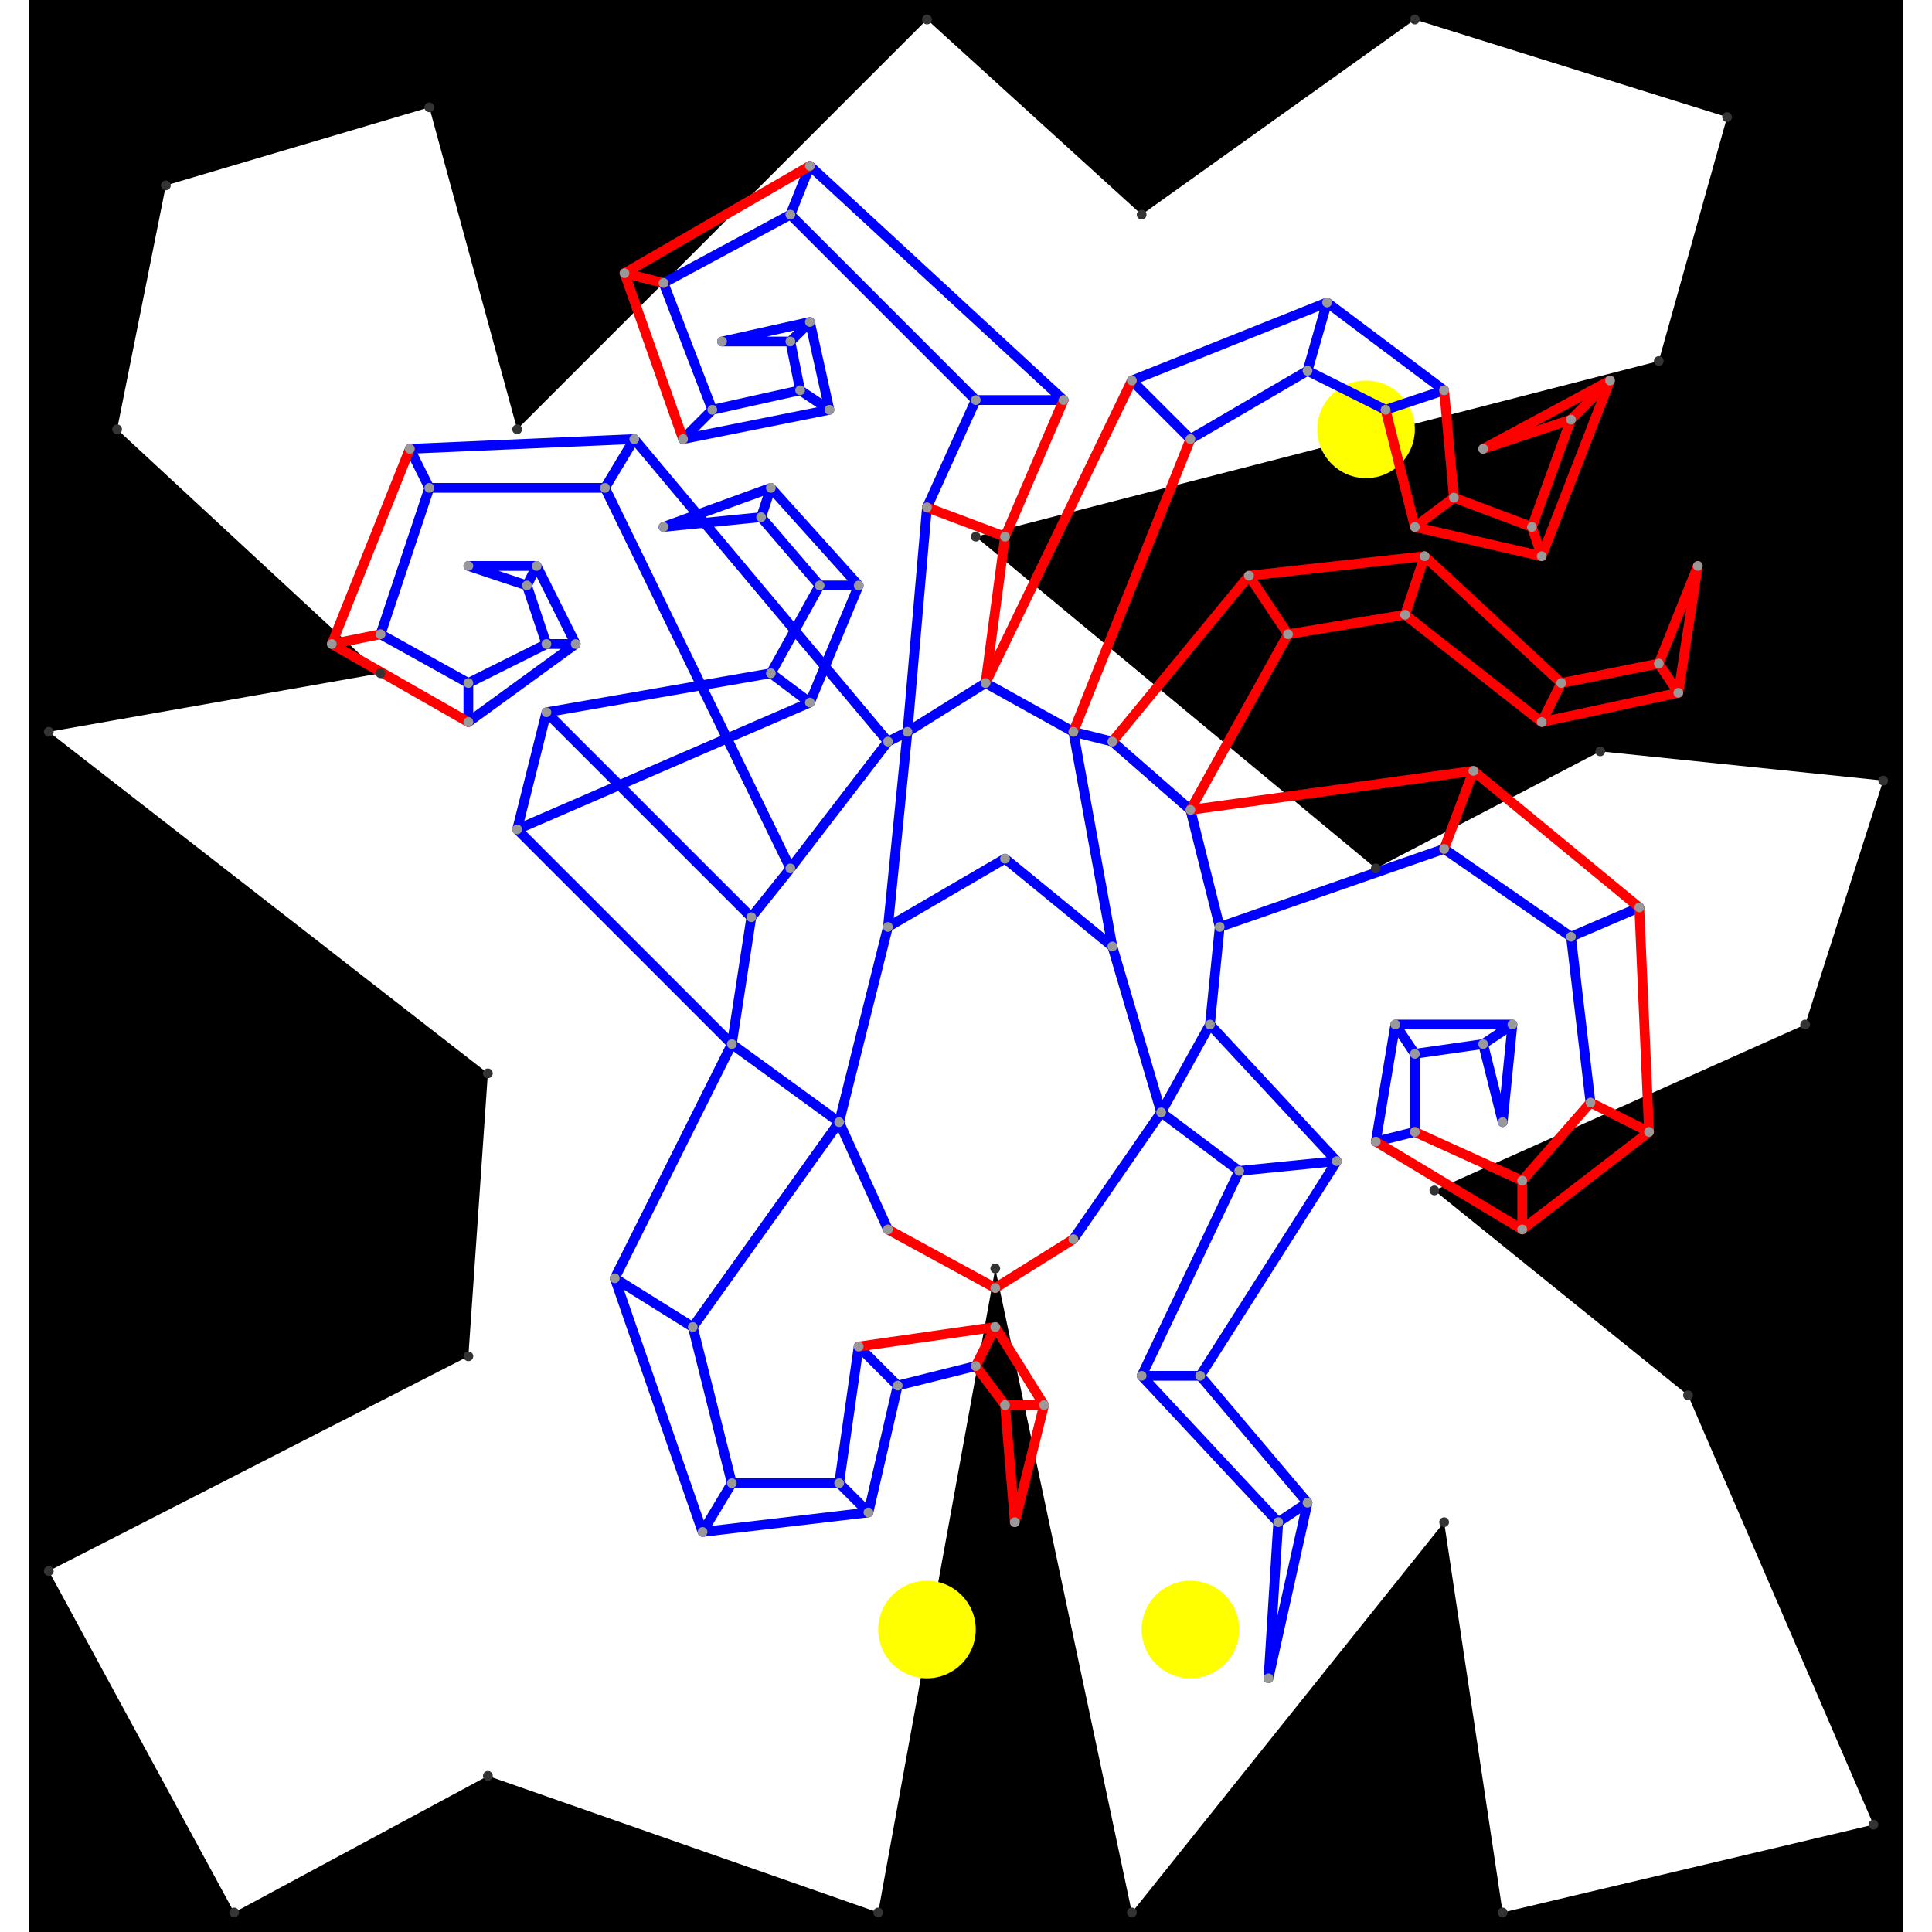 <svg height="500" viewBox="0 -2 192 198" width="500" xmlns="http://www.w3.org/2000/svg">
<path class="hole" d="M9 42L36 67L2 73L47 108L45 137L2 159L21 194L47 180L87 194L99 128L113 194L145 154L151 194L189 185L170 141L144 120L182 103L190 78L161 75L138 87L97 53L167 35L174 10L142 0L114 20L92 0L50 42L41 9L14 17M0 -2L192 -2L192 196L0 196" style="fill:#00000066;fill-rule:evenodd;"/>
<circle cx="137" cy="42" fill="#ffff0066" r="5">
<title>
SuperFlex@125
</title>
</circle>
<circle cx="92" cy="165" fill="#ffff0066" r="5">
<title>
BreakALeg@130
</title>
</circle>
<circle cx="119" cy="165" fill="#ffff0066" r="5">
<title>
WallHack@10
</title>
</circle>
<path class="ok" d="M36 63L41 48M36 63L45 68M39 44L41 48M39 44L62 43M41 48L59 48M45 56L51 58M45 56L52 56M45 68L45 72M45 68L53 64M45 72L56 64M50 83L53 71M50 83L72 105M50 83L80 70M51 58L52 56M51 58L53 64M52 56L56 64M53 64L56 64M53 71L74 92M53 71L76 67M59 48L62 43M59 48L78 87M60 129L68 134M60 129L69 155M60 129L72 105M62 43L88 74M65 27L70 40M65 27L78 20M65 52L75 51M65 52L76 48M67 43L70 40M67 43L82 40M68 134L72 150M68 134L83 113M69 155L72 150M69 155L86 153M70 40L79 38M71 33L78 33M71 33L80 31M72 105L74 92M72 105L83 113M72 150L83 150M74 92L78 87M75 51L76 48M75 51L81 58M76 48L85 58M76 67L80 70M76 67L81 58M78 20L80 15M78 20L97 39M78 33L79 38M78 33L80 31M78 87L88 74M79 38L82 40M80 15L106 39M80 31L82 40M80 70L85 58M81 58L85 58M83 113L88 93M83 113L88 124M83 150L85 136M83 150L86 153M85 136L89 140M86 153L89 140M88 74L90 73M88 93L90 73M88 93L100 86M89 140L97 138M90 73L92 50M90 73L98 68M92 50L97 39M97 39L106 39M98 68L107 73M100 86L111 95M107 73L111 74M107 73L111 95M107 125L116 112M111 74L119 81M111 95L116 112M113 37L119 43M113 37L133 29M114 139L120 139M114 139L124 118M114 139L128 154M116 112L121 103M116 112L124 118M119 43L131 36M119 81L122 93M120 139L131 152M120 139L134 117M121 103L122 93M121 103L134 117M122 93L145 85M124 118L134 117M127 170L128 154M127 170L131 152M128 154L131 152M131 36L133 29M131 36L139 40M133 29L145 38M138 115L140 103M138 115L142 114M139 40L145 38M140 103L142 106M140 103L152 103M142 106L142 114M142 106L149 105M145 85L158 94M149 105L151 113M149 105L152 103M151 113L152 103M158 94L160 111M158 94L165 91" style="stroke:#0000ff;stroke-linecap:round"/>
<path class="out" d="M31 64L36 63M31 64L39 44M31 64L45 72M61 26L65 27M61 26L67 43M61 26L80 15M85 136L99 134M88 124L99 130M92 50L100 53M97 138L99 134M97 138L100 142M98 68L100 53M98 68L113 37M99 130L107 125M99 134L104 142M100 53L106 39M100 142L101 154M100 142L104 142M101 154L104 142M107 73L119 43M111 74L125 57M119 81L129 63M119 81L148 77M125 57L129 63M125 57L143 55M129 63L141 61M138 115L153 124M139 40L142 52M141 61L143 55M141 61L155 72M142 52L146 49M142 52L155 55M142 114L153 119M143 55L157 68M145 38L146 49M145 85L148 77M146 49L154 52M148 77L165 91M149 44L158 41M149 44L162 37M153 119L153 124M153 119L160 111M153 124L166 114M154 52L155 55M154 52L158 41M155 55L162 37M155 72L157 68M155 72L169 69M157 68L167 66M158 41L162 37M160 111L166 114M165 91L166 114M167 66L169 69M167 66L171 56M169 69L171 56" style="stroke:#ff0000;stroke-linecap:round"/>
<g fill="#333333">
<circle cx="9" cy="42" r="0.5">
<title>
hole:0
</title>
</circle>
<circle cx="36" cy="67" r="0.5">
<title>
hole:1
</title>
</circle>
<circle cx="2" cy="73" r="0.5">
<title>
hole:2
</title>
</circle>
<circle cx="47" cy="108" r="0.5">
<title>
hole:3
</title>
</circle>
<circle cx="45" cy="137" r="0.5">
<title>
hole:4
</title>
</circle>
<circle cx="2" cy="159" r="0.5">
<title>
hole:5
</title>
</circle>
<circle cx="21" cy="194" r="0.5">
<title>
hole:6
</title>
</circle>
<circle cx="47" cy="180" r="0.5">
<title>
hole:7
</title>
</circle>
<circle cx="87" cy="194" r="0.5">
<title>
hole:8
</title>
</circle>
<circle cx="99" cy="128" r="0.5">
<title>
hole:9
</title>
</circle>
<circle cx="113" cy="194" r="0.5">
<title>
hole:10
</title>
</circle>
<circle cx="145" cy="154" r="0.5">
<title>
hole:11
</title>
</circle>
<circle cx="151" cy="194" r="0.5">
<title>
hole:12
</title>
</circle>
<circle cx="189" cy="185" r="0.5">
<title>
hole:13
</title>
</circle>
<circle cx="170" cy="141" r="0.5">
<title>
hole:14
</title>
</circle>
<circle cx="144" cy="120" r="0.5">
<title>
hole:15
</title>
</circle>
<circle cx="182" cy="103" r="0.5">
<title>
hole:16
</title>
</circle>
<circle cx="190" cy="78" r="0.5">
<title>
hole:17
</title>
</circle>
<circle cx="161" cy="75" r="0.5">
<title>
hole:18
</title>
</circle>
<circle cx="138" cy="87" r="0.5">
<title>
hole:19
</title>
</circle>
<circle cx="97" cy="53" r="0.5">
<title>
hole:20
</title>
</circle>
<circle cx="167" cy="35" r="0.5">
<title>
hole:21
</title>
</circle>
<circle cx="174" cy="10" r="0.5">
<title>
hole:22
</title>
</circle>
<circle cx="142" cy="0" r="0.5">
<title>
hole:23
</title>
</circle>
<circle cx="114" cy="20" r="0.5">
<title>
hole:24
</title>
</circle>
<circle cx="92" cy="0" r="0.5">
<title>
hole:25
</title>
</circle>
<circle cx="50" cy="42" r="0.5">
<title>
hole:26
</title>
</circle>
<circle cx="41" cy="9" r="0.5">
<title>
hole:27
</title>
</circle>
<circle cx="14" cy="17" r="0.5">
<title>
hole:28
</title>
</circle>
</g>
<g fill="#999999">
<circle cx="31" cy="64" i="0" r="0.5" tabindex="0">
<title>
v:0
</title>
</circle>
<circle cx="36" cy="63" i="1" r="0.5" tabindex="1">
<title>
v:1
</title>
</circle>
<circle cx="39" cy="44" i="2" r="0.5" tabindex="2">
<title>
v:2
</title>
</circle>
<circle cx="41" cy="48" i="3" r="0.5" tabindex="3">
<title>
v:3
</title>
</circle>
<circle cx="45" cy="56" i="4" r="0.5" tabindex="4">
<title>
v:4
</title>
</circle>
<circle cx="45" cy="68" i="5" r="0.5" tabindex="5">
<title>
v:5
</title>
</circle>
<circle cx="45" cy="72" i="6" r="0.5" tabindex="6">
<title>
v:6
</title>
</circle>
<circle cx="50" cy="83" i="7" r="0.5" tabindex="7">
<title>
v:7
</title>
</circle>
<circle cx="51" cy="58" i="8" r="0.5" tabindex="8">
<title>
v:8
</title>
</circle>
<circle cx="52" cy="56" i="9" r="0.5" tabindex="9">
<title>
v:9
</title>
</circle>
<circle cx="53" cy="64" i="10" r="0.5" tabindex="10">
<title>
v:10
</title>
</circle>
<circle cx="53" cy="71" i="11" r="0.5" tabindex="11">
<title>
v:11
</title>
</circle>
<circle cx="56" cy="64" i="12" r="0.5" tabindex="12">
<title>
v:12
</title>
</circle>
<circle cx="59" cy="48" i="13" r="0.5" tabindex="13">
<title>
v:13
</title>
</circle>
<circle cx="60" cy="129" i="14" r="0.5" tabindex="14">
<title>
v:14
</title>
</circle>
<circle cx="61" cy="26" i="15" r="0.5" tabindex="15">
<title>
v:15
</title>
</circle>
<circle cx="62" cy="43" i="16" r="0.5" tabindex="16">
<title>
v:16
</title>
</circle>
<circle cx="65" cy="27" i="17" r="0.5" tabindex="17">
<title>
v:17
</title>
</circle>
<circle cx="65" cy="52" i="18" r="0.5" tabindex="18">
<title>
v:18
</title>
</circle>
<circle cx="67" cy="43" i="19" r="0.5" tabindex="19">
<title>
v:19
</title>
</circle>
<circle cx="68" cy="134" i="20" r="0.5" tabindex="20">
<title>
v:20
</title>
</circle>
<circle cx="69" cy="155" i="21" r="0.5" tabindex="21">
<title>
v:21
</title>
</circle>
<circle cx="70" cy="40" i="22" r="0.5" tabindex="22">
<title>
v:22
</title>
</circle>
<circle cx="71" cy="33" i="23" r="0.5" tabindex="23">
<title>
v:23
</title>
</circle>
<circle cx="72" cy="105" i="24" r="0.5" tabindex="24">
<title>
v:24
</title>
</circle>
<circle cx="72" cy="150" i="25" r="0.5" tabindex="25">
<title>
v:25
</title>
</circle>
<circle cx="74" cy="92" i="26" r="0.5" tabindex="26">
<title>
v:26
</title>
</circle>
<circle cx="75" cy="51" i="27" r="0.5" tabindex="27">
<title>
v:27
</title>
</circle>
<circle cx="76" cy="48" i="28" r="0.5" tabindex="28">
<title>
v:28
</title>
</circle>
<circle cx="76" cy="67" i="29" r="0.5" tabindex="29">
<title>
v:29
</title>
</circle>
<circle cx="78" cy="20" i="30" r="0.5" tabindex="30">
<title>
v:30
</title>
</circle>
<circle cx="78" cy="33" i="31" r="0.5" tabindex="31">
<title>
v:31
</title>
</circle>
<circle cx="78" cy="87" i="32" r="0.5" tabindex="32">
<title>
v:32
</title>
</circle>
<circle cx="79" cy="38" i="33" r="0.5" tabindex="33">
<title>
v:33
</title>
</circle>
<circle cx="80" cy="15" i="34" r="0.5" tabindex="34">
<title>
v:34
</title>
</circle>
<circle cx="80" cy="31" i="35" r="0.5" tabindex="35">
<title>
v:35
</title>
</circle>
<circle cx="80" cy="70" i="36" r="0.5" tabindex="36">
<title>
v:36
</title>
</circle>
<circle cx="81" cy="58" i="37" r="0.5" tabindex="37">
<title>
v:37
</title>
</circle>
<circle cx="82" cy="40" i="38" r="0.5" tabindex="38">
<title>
v:38
</title>
</circle>
<circle cx="83" cy="113" i="39" r="0.5" tabindex="39">
<title>
v:39
</title>
</circle>
<circle cx="83" cy="150" i="40" r="0.5" tabindex="40">
<title>
v:40
</title>
</circle>
<circle cx="85" cy="58" i="41" r="0.5" tabindex="41">
<title>
v:41
</title>
</circle>
<circle cx="85" cy="136" i="42" r="0.5" tabindex="42">
<title>
v:42
</title>
</circle>
<circle cx="86" cy="153" i="43" r="0.5" tabindex="43">
<title>
v:43
</title>
</circle>
<circle cx="88" cy="74" i="44" r="0.5" tabindex="44">
<title>
v:44
</title>
</circle>
<circle cx="88" cy="93" i="45" r="0.5" tabindex="45">
<title>
v:45
</title>
</circle>
<circle cx="88" cy="124" i="46" r="0.5" tabindex="46">
<title>
v:46
</title>
</circle>
<circle cx="89" cy="140" i="47" r="0.5" tabindex="47">
<title>
v:47
</title>
</circle>
<circle cx="90" cy="73" i="48" r="0.5" tabindex="48">
<title>
v:48
</title>
</circle>
<circle cx="92" cy="50" i="49" r="0.5" tabindex="49">
<title>
v:49
</title>
</circle>
<circle cx="97" cy="39" i="50" r="0.5" tabindex="50">
<title>
v:50
</title>
</circle>
<circle cx="97" cy="138" i="51" r="0.5" tabindex="51">
<title>
v:51
</title>
</circle>
<circle cx="98" cy="68" i="52" r="0.5" tabindex="52">
<title>
v:52
</title>
</circle>
<circle cx="99" cy="130" i="53" r="0.5" tabindex="53">
<title>
v:53
</title>
</circle>
<circle cx="99" cy="134" i="54" r="0.5" tabindex="54">
<title>
v:54
</title>
</circle>
<circle cx="100" cy="53" i="55" r="0.5" tabindex="55">
<title>
v:55
</title>
</circle>
<circle cx="100" cy="86" i="56" r="0.5" tabindex="56">
<title>
v:56
</title>
</circle>
<circle cx="100" cy="142" i="57" r="0.5" tabindex="57">
<title>
v:57
</title>
</circle>
<circle cx="101" cy="154" i="58" r="0.5" tabindex="58">
<title>
v:58
</title>
</circle>
<circle cx="104" cy="142" i="59" r="0.5" tabindex="59">
<title>
v:59
</title>
</circle>
<circle cx="106" cy="39" i="60" r="0.5" tabindex="60">
<title>
v:60
</title>
</circle>
<circle cx="107" cy="73" i="61" r="0.5" tabindex="61">
<title>
v:61
</title>
</circle>
<circle cx="107" cy="125" i="62" r="0.5" tabindex="62">
<title>
v:62
</title>
</circle>
<circle cx="111" cy="74" i="63" r="0.5" tabindex="63">
<title>
v:63
</title>
</circle>
<circle cx="111" cy="95" i="64" r="0.5" tabindex="64">
<title>
v:64
</title>
</circle>
<circle cx="113" cy="37" i="65" r="0.5" tabindex="65">
<title>
v:65
</title>
</circle>
<circle cx="114" cy="139" i="66" r="0.5" tabindex="66">
<title>
v:66
</title>
</circle>
<circle cx="116" cy="112" i="67" r="0.5" tabindex="67">
<title>
v:67
</title>
</circle>
<circle cx="119" cy="43" i="68" r="0.5" tabindex="68">
<title>
v:68
</title>
</circle>
<circle cx="119" cy="81" i="69" r="0.5" tabindex="69">
<title>
v:69
</title>
</circle>
<circle cx="120" cy="139" i="70" r="0.5" tabindex="70">
<title>
v:70
</title>
</circle>
<circle cx="121" cy="103" i="71" r="0.5" tabindex="71">
<title>
v:71
</title>
</circle>
<circle cx="122" cy="93" i="72" r="0.5" tabindex="72">
<title>
v:72
</title>
</circle>
<circle cx="124" cy="118" i="73" r="0.5" tabindex="73">
<title>
v:73
</title>
</circle>
<circle cx="125" cy="57" i="74" r="0.5" tabindex="74">
<title>
v:74
</title>
</circle>
<circle cx="127" cy="170" i="75" r="0.5" tabindex="75">
<title>
v:75
</title>
</circle>
<circle cx="128" cy="154" i="76" r="0.5" tabindex="76">
<title>
v:76
</title>
</circle>
<circle cx="129" cy="63" i="77" r="0.5" tabindex="77">
<title>
v:77
</title>
</circle>
<circle cx="131" cy="36" i="78" r="0.5" tabindex="78">
<title>
v:78
</title>
</circle>
<circle cx="131" cy="152" i="79" r="0.5" tabindex="79">
<title>
v:79
</title>
</circle>
<circle cx="133" cy="29" i="80" r="0.5" tabindex="80">
<title>
v:80
</title>
</circle>
<circle cx="134" cy="117" i="81" r="0.5" tabindex="81">
<title>
v:81
</title>
</circle>
<circle cx="138" cy="115" i="82" r="0.5" tabindex="82">
<title>
v:82
</title>
</circle>
<circle cx="139" cy="40" i="83" r="0.5" tabindex="83">
<title>
v:83
</title>
</circle>
<circle cx="140" cy="103" i="84" r="0.5" tabindex="84">
<title>
v:84
</title>
</circle>
<circle cx="141" cy="61" i="85" r="0.5" tabindex="85">
<title>
v:85
</title>
</circle>
<circle cx="142" cy="52" i="86" r="0.5" tabindex="86">
<title>
v:86
</title>
</circle>
<circle cx="142" cy="106" i="87" r="0.5" tabindex="87">
<title>
v:87
</title>
</circle>
<circle cx="142" cy="114" i="88" r="0.5" tabindex="88">
<title>
v:88
</title>
</circle>
<circle cx="143" cy="55" i="89" r="0.5" tabindex="89">
<title>
v:89
</title>
</circle>
<circle cx="145" cy="38" i="90" r="0.5" tabindex="90">
<title>
v:90
</title>
</circle>
<circle cx="145" cy="85" i="91" r="0.5" tabindex="91">
<title>
v:91
</title>
</circle>
<circle cx="146" cy="49" i="92" r="0.5" tabindex="92">
<title>
v:92
</title>
</circle>
<circle cx="148" cy="77" i="93" r="0.5" tabindex="93">
<title>
v:93
</title>
</circle>
<circle cx="149" cy="44" i="94" r="0.5" tabindex="94">
<title>
v:94
</title>
</circle>
<circle cx="149" cy="105" i="95" r="0.5" tabindex="95">
<title>
v:95
</title>
</circle>
<circle cx="151" cy="113" i="96" r="0.5" tabindex="96">
<title>
v:96
</title>
</circle>
<circle cx="152" cy="103" i="97" r="0.5" tabindex="97">
<title>
v:97
</title>
</circle>
<circle cx="153" cy="119" i="98" r="0.5" tabindex="98">
<title>
v:98
</title>
</circle>
<circle cx="153" cy="124" i="99" r="0.5" tabindex="99">
<title>
v:99
</title>
</circle>
<circle cx="154" cy="52" i="100" r="0.5" tabindex="100">
<title>
v:100
</title>
</circle>
<circle cx="155" cy="55" i="101" r="0.5" tabindex="101">
<title>
v:101
</title>
</circle>
<circle cx="155" cy="72" i="102" r="0.5" tabindex="102">
<title>
v:102
</title>
</circle>
<circle cx="157" cy="68" i="103" r="0.5" tabindex="103">
<title>
v:103
</title>
</circle>
<circle cx="158" cy="41" i="104" r="0.5" tabindex="104">
<title>
v:104
</title>
</circle>
<circle cx="158" cy="94" i="105" r="0.5" tabindex="105">
<title>
v:105
</title>
</circle>
<circle cx="160" cy="111" i="106" r="0.5" tabindex="106">
<title>
v:106
</title>
</circle>
<circle cx="162" cy="37" i="107" r="0.5" tabindex="107">
<title>
v:107
</title>
</circle>
<circle cx="165" cy="91" i="108" r="0.5" tabindex="108">
<title>
v:108
</title>
</circle>
<circle cx="166" cy="114" i="109" r="0.5" tabindex="109">
<title>
v:109
</title>
</circle>
<circle cx="167" cy="66" i="110" r="0.5" tabindex="110">
<title>
v:110
</title>
</circle>
<circle cx="169" cy="69" i="111" r="0.5" tabindex="111">
<title>
v:111
</title>
</circle>
<circle cx="171" cy="56" i="112" r="0.5" tabindex="112">
<title>
v:112
</title>
</circle>
</g>
</svg>
